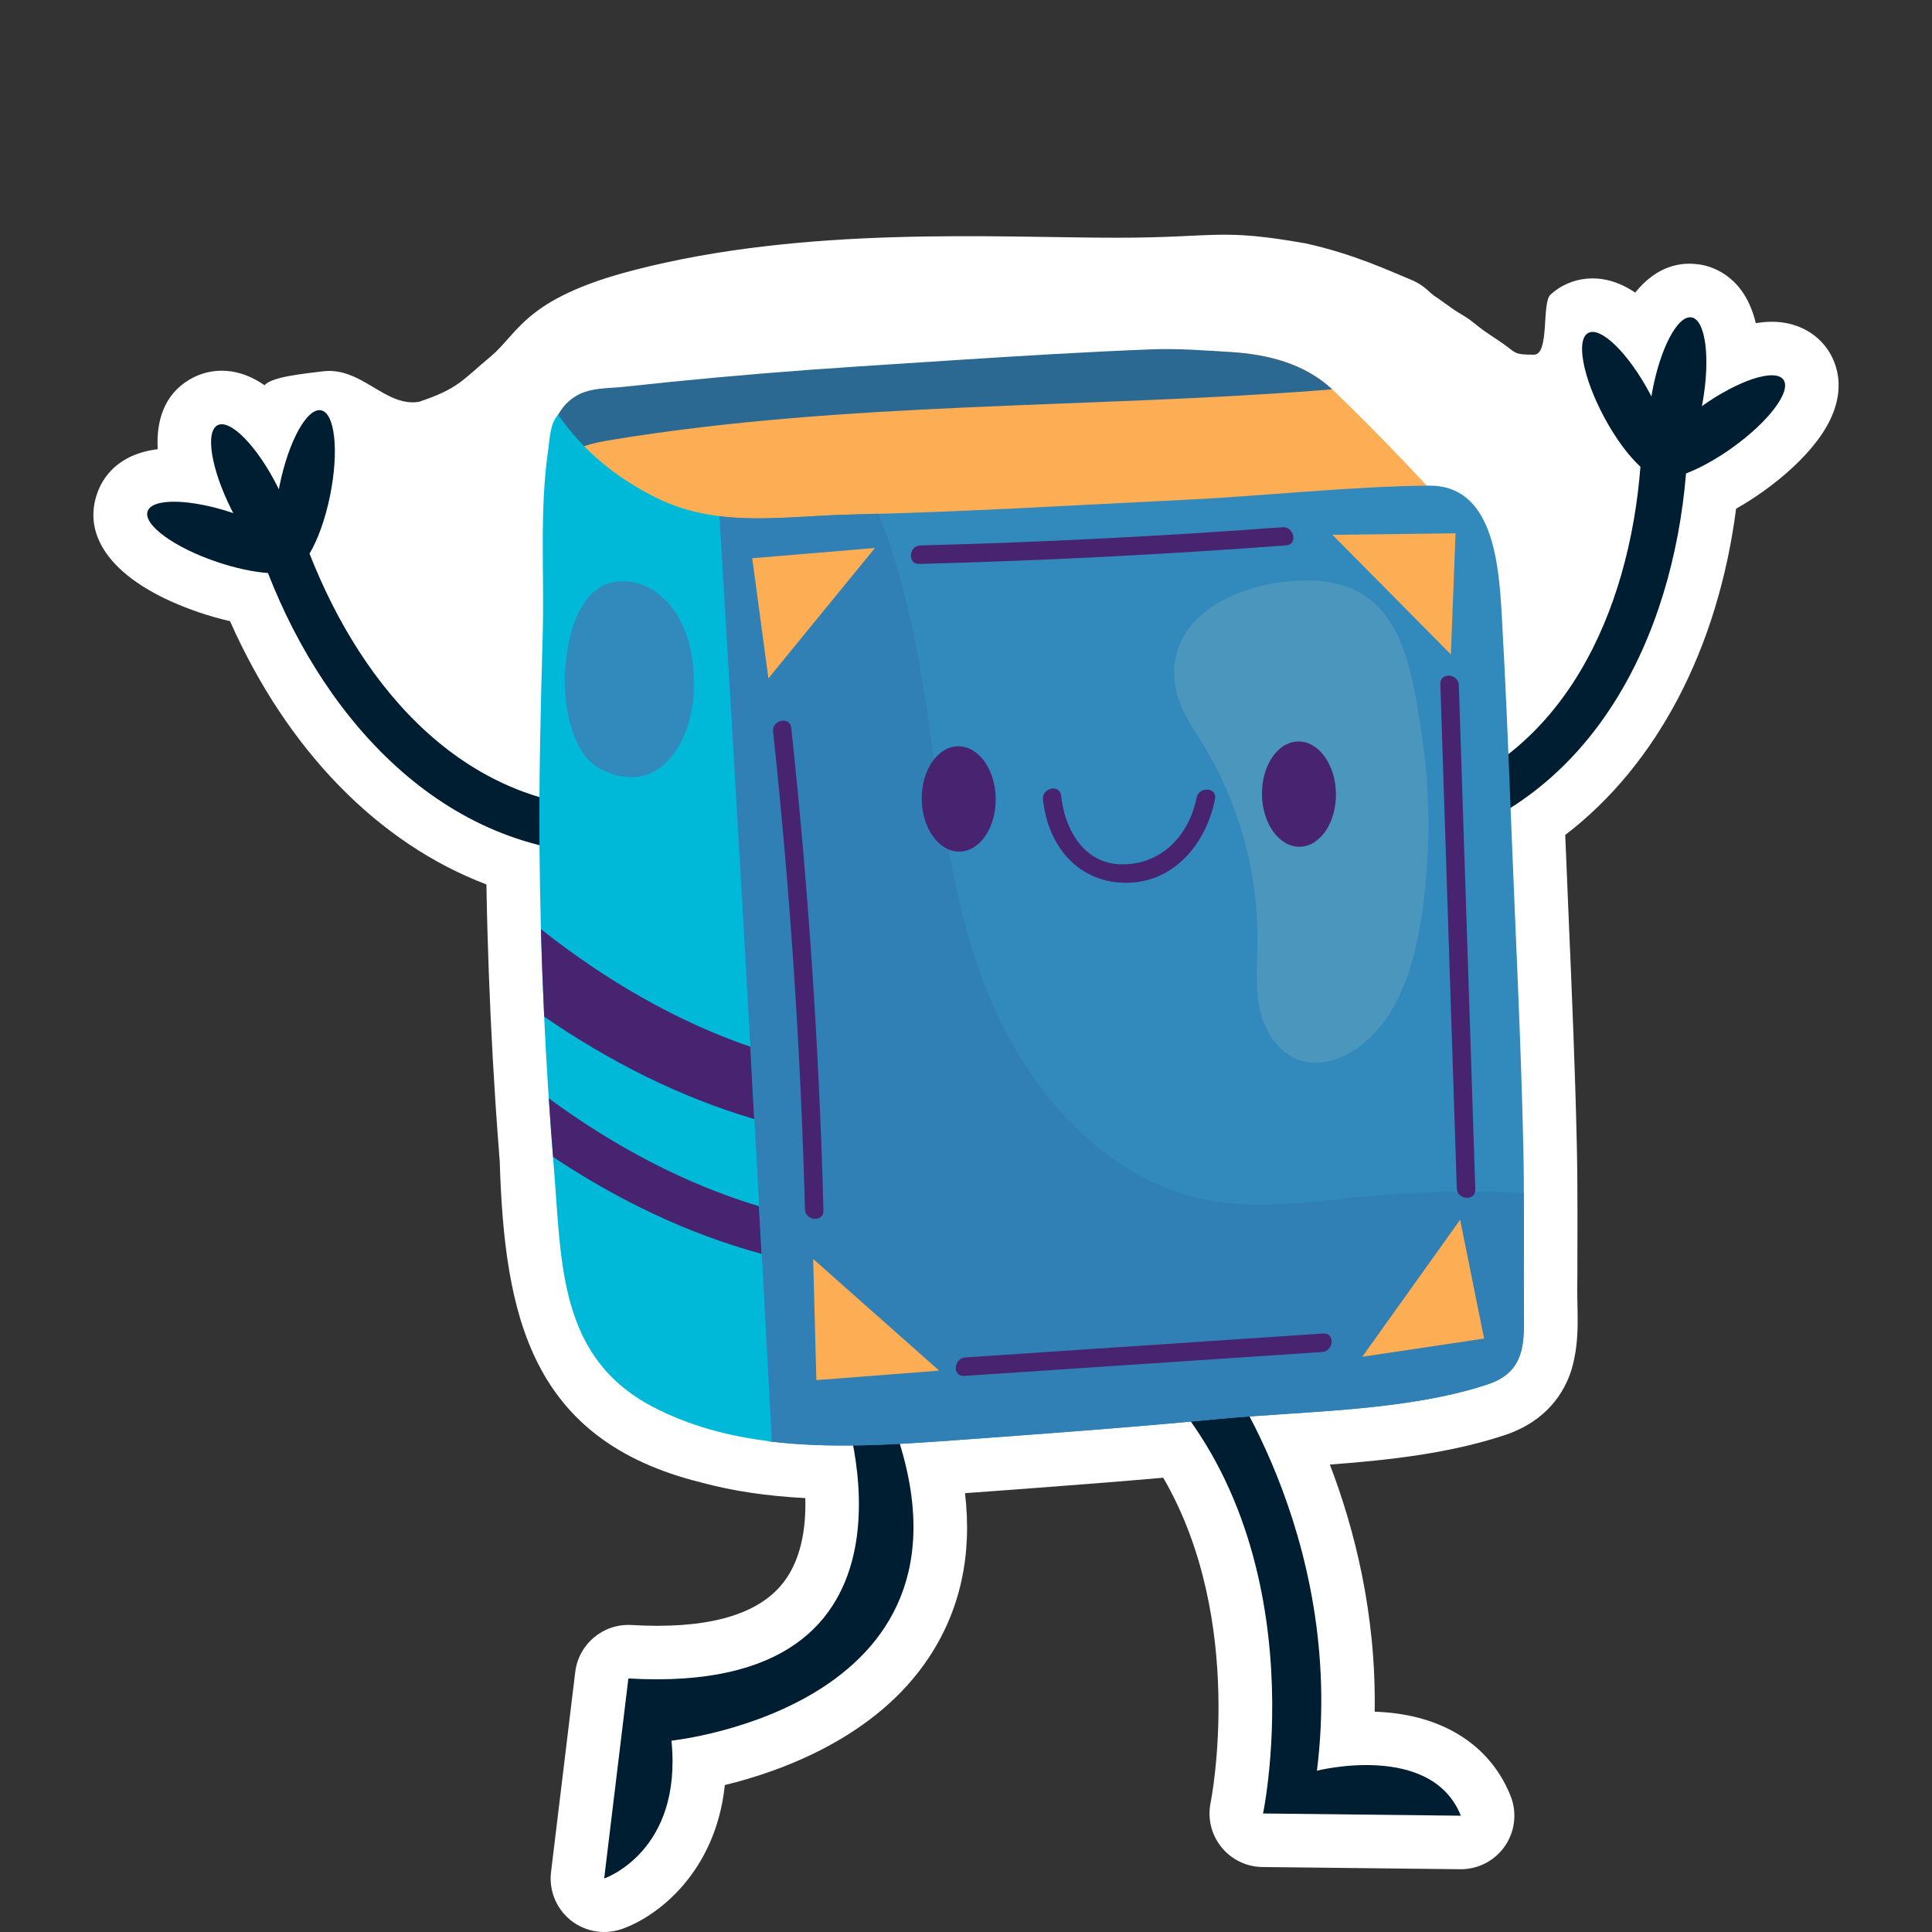 <svg width="512" height="512" viewBox="0 0 512 512" fill="none" xmlns="http://www.w3.org/2000/svg">
<rect x="0" y="0" width="512" height="512" fill="#333333" stroke="none"/>
<g clip-path="url(#clip0_702_2204)">
<path d="M484.194 92.416C481.497 88.623 477.33 86.156 472.461 85.47C470.133 85.142 467.724 85.24 465.309 85.64C462.418 73.564 454.345 70.786 450.772 70.149C450.604 70.119 450.356 70.08 450.187 70.056C443.694 69.142 437.94 71.812 433.352 77.543C430.628 75.707 427.662 74.396 424.494 73.95C420.881 73.441 417.321 74.059 414.202 75.731C413.303 76.213 412.118 76.972 410.901 78.081C408.5 80.269 410.726 94 406.5 94C400.726 94 402 93.5 397.5 90.5C393 87.5 393 87.5 390.5 85.5C388 83.5 386.5 83 384.5 81.5L381 79C378.5 77.543 378 75.762 373.5 73.95C369.067 72.165 359 67.346 346 64.5C323 60.431 322.5 62.998 296 62.999C263.936 63.001 213.592 59.738 167.764 71.649C139 79.125 137.5 88.25 130 94.5C122.5 100.75 121.5 102.996 111 106.496C102 107.91 95.82 97.101 85.5 98.413C80.5 99.049 71.972 99.837 70.115 102.097C67.387 100.211 64.402 98.865 61.19 98.413C57.74 97.927 54.313 98.482 51.276 100.015C44.466 103.46 41.285 110.129 41.793 119.037C31.075 120.386 27.13 126.672 25.681 130.958C21.469 143.422 31.66 155.157 52.935 162.348C55.61 163.252 58.317 164.014 60.958 164.612C76.103 198.776 100.248 223.511 128.907 234.383C128.976 238.465 129.064 242.562 129.174 246.643C129.613 261.836 130.284 276.775 131.287 292.006C131.631 297.25 132.017 302.491 132.433 307.744C133.699 348.954 140.717 381.71 185.824 392.874C194.157 395.123 203.228 396.486 213.413 397.01C213.64 404.998 212.33 414.076 206.747 420.425C199.788 428.34 186.535 431.779 167.362 430.647C159.881 430.205 153.345 435.662 152.444 443.102L146.03 496.11C145.446 500.947 147.383 505.748 151.164 508.822C153.201 510.478 155.618 511.507 158.135 511.861C160.294 512.165 162.527 511.971 164.656 511.251C173.938 508.113 189.653 496.404 192.087 473.058C207.24 469.372 232.236 460.331 246.185 439.228C254.484 426.672 257.676 412.087 255.738 395.706C260.758 395.341 265.784 394.974 270.81 394.602C284.999 393.55 297.128 392.582 308.267 391.611C330.365 429.614 320.936 477.198 320.837 477.674C319.964 481.83 320.996 486.159 323.652 489.472C326.308 492.783 330.314 494.74 334.558 494.78L386.979 495.365C391.715 495.418 396.162 493.105 398.84 489.199C401.516 485.293 402.067 480.309 400.308 475.914C395.507 463.909 384.886 456.177 370.405 454.139C368.333 453.847 366.283 453.684 364.302 453.616C364.732 427.582 358.875 404.963 352.426 388.125C368.613 386.909 384.276 385.111 398.674 380.352C410.021 376.601 414.601 368.877 416.445 363.056C419.007 354.388 417.76 346.947 418.015 338.571C418.02 327.149 418.133 315.467 417.883 303.888C417.45 283.821 416.582 263.507 415.742 243.863C415.422 236.335 415.1 228.807 414.8 221.275C439.142 202.645 455.284 171.86 460.087 134.808C462.436 133.484 464.8 131.978 467.127 130.324C473.079 126.094 478.071 121.42 481.561 116.809C490.859 104.524 486.497 95.654 484.194 92.416Z" fill="white"/>
<path d="M165.698 214.262C123.791 215.139 96.108 182.748 82.027 146.708C84.184 143.095 86.194 137.646 87.471 131.351C89.852 119.611 88.787 109.488 85.094 108.739C81.401 107.99 76.476 116.899 74.096 128.639C74.025 128.987 73.968 129.329 73.903 129.675C73.785 129.434 73.675 129.196 73.553 128.955C68.15 118.264 61.043 110.976 57.679 112.676C54.316 114.376 55.969 124.42 61.373 135.111C61.522 135.406 61.677 135.688 61.828 135.978C50.49 132.148 40.325 131.935 39.118 135.502C37.911 139.072 46.131 145.077 57.479 148.913C62.429 150.587 67.155 151.571 71.012 151.853C86.549 191.817 118.903 227.387 164.92 226.424C172.715 226.258 173.558 214.097 165.698 214.262Z" fill="#001E32"/>
<path d="M349.003 469.252C356.874 406.251 321.863 360.16 321.863 360.16L303.16 362.338C350.186 407.278 334.719 480.594 334.719 480.594L387.14 481.179C379.283 461.544 349.003 469.252 349.003 469.252Z" fill="#001E32"/>
<path d="M223.393 372.449C223.393 372.449 250.692 449.777 166.528 444.806L160.113 497.814C160.113 497.814 180.896 490.787 177.944 461.293C177.944 461.293 265.802 452.155 235.858 375.197L223.393 372.449Z" fill="#001E32"/>
<path d="M472.631 100.634C470.449 97.564 460.775 100.695 451.019 107.626C451.081 107.305 451.148 106.99 451.206 106.665C453.304 94.872 451.997 84.776 448.287 84.116C444.577 83.456 439.868 92.481 437.77 104.275C437.723 104.541 437.686 104.801 437.642 105.066C437.481 104.754 437.327 104.443 437.159 104.13C431.5 93.572 424.22 86.457 420.899 88.237C417.577 90.017 419.472 100.019 425.131 110.577C428.155 116.22 431.636 120.85 434.735 123.692C431.769 161.648 414.777 201.251 374.958 212.24C367.432 214.317 369.845 226.268 377.44 224.172C422.328 211.785 443.23 168.786 446.816 125.465C450.424 124.084 454.658 121.785 458.908 118.764C468.67 111.822 474.815 103.705 472.631 100.634Z" fill="#001E32"/>
<path d="M353.333 103.442C343.707 94.189 330.327 92.952 317.423 93.105C260.483 98.846 202.018 98.935 146.801 115.655C142.84 128.687 150.438 144.701 160.976 152.533C168.219 157.916 177.562 159.364 186.495 160.649L390.316 142.194C378.585 128.895 366.055 115.671 353.333 103.442Z" fill="#FDAE54"/>
<path d="M403.83 338.568C403.83 341.193 403.835 343.818 403.852 346.443C403.911 355.467 404.526 363.477 394.223 366.883C372.403 374.096 345.016 373.928 322.218 376.113C298.93 378.346 275.594 380.039 252.261 381.736C236.222 382.902 219.604 383.955 203.739 381.96L159.363 240.186L190.836 136.822C202.111 138.183 213.746 136.614 225.726 136.351C255.309 135.704 284.846 133.859 314.398 132.437C335.145 131.438 357.417 128.917 378.629 128.696C395.58 128.519 397.187 149.02 397.988 163.053C399.065 181.928 399.805 200.831 400.543 219.721C401.643 247.876 403.092 276.021 403.701 304.193C403.95 315.657 403.832 327.11 403.83 338.568Z" fill="#3289BC"/>
<path d="M394.223 366.883C404.526 363.477 403.912 355.468 403.852 346.443C403.835 343.817 403.829 341.193 403.83 338.568C403.832 331.111 403.846 323.655 403.812 316.198C389.17 315.349 374.365 315.852 359.888 317.279C346.799 318.569 333.523 320.511 320.585 318.148C291.741 312.879 270.533 287.034 260.352 259.537C250.171 232.04 248.519 202.253 243.181 173.422C240.85 160.834 237.601 148.076 232.807 136.133C230.446 136.199 228.087 136.3 225.727 136.351C213.684 136.614 201.988 138.199 190.657 136.8C184.939 136.094 159.363 240.186 159.363 240.186L204.005 381.993C219.791 383.943 236.312 382.895 252.262 381.736C275.594 380.04 298.93 378.346 322.219 376.113C345.016 373.927 372.403 374.095 394.223 366.883Z" fill="#3080B5"/>
<path d="M147.899 109.939C149.419 107.204 151.67 105 155.019 103.855C158.252 102.75 161.976 102.872 165.381 102.5C169.475 102.052 173.571 101.623 177.669 101.212C185.865 100.389 194.068 99.639 202.278 98.961C210.73 98.264 219.187 97.642 227.65 97.098C244.761 95.998 261.867 94.818 278.986 93.851C287.636 93.362 296.29 92.928 304.947 92.585C312.024 92.305 318.89 92.844 325.957 93.28C335.735 93.882 345.676 96.3 353.015 103.169C352.129 103.246 351.242 103.327 350.358 103.396C287.662 108.247 224.328 106.382 162.27 116.537C159.754 116.949 157.152 117.425 154.747 118.276C152.493 119.073 150.413 120.197 148.741 121.903C148.741 121.903 145.268 114.673 147.899 109.939Z" fill="#2B6993"/>
<path d="M204.54 382.033C200.248 300.263 195.621 218.512 190.655 136.781C184.938 136.074 179.312 134.625 173.784 131.846C163.006 126.428 154.834 119.649 147.9 109.938C145.735 112.342 145.736 116.025 145.287 119.115C142.899 135.604 144.295 152.093 143.81 168.848C143.273 187.397 142.821 205.953 142.971 224.512C143.201 253.082 144.489 281.641 146.829 310.116C148.849 334.688 148.024 359.674 172.876 372.762C182.777 377.969 193.485 380.715 204.54 382.033Z" fill="#00B9D9"/>
<path d="M151.283 192.399C152.674 197.23 155.163 201.941 159.679 204.074C174.894 211.261 183.293 196.592 183.851 183.162C184.185 175.11 182.73 166.574 177.568 160.385C175.243 157.598 172.156 155.355 168.632 154.489C151.461 150.27 148.416 175.343 150.092 186.765C150.356 188.559 150.734 190.488 151.283 192.399Z" fill="#3289BC"/>
<path d="M144.22 269.416C161.465 281.308 180.101 290.72 199.877 296.563C199.523 290.171 199.189 283.779 198.831 277.388C178.856 270.523 160.211 259.555 143.352 246.242C143.559 253.97 143.858 261.694 144.22 269.416Z" fill="#482370"/>
<path d="M146.573 306.607C163.712 318.032 182.219 326.957 201.826 332.288C201.598 328.079 201.367 323.869 201.137 319.66C181.199 313.659 162.502 303.604 145.441 291.074C145.781 296.255 146.164 301.432 146.573 306.607Z" fill="#482370"/>
<path d="M376.771 194.628C373.664 173.72 370.265 153.657 345.923 153.817C329.494 153.925 308.115 162.66 311.536 182.313C312.486 187.769 315.855 192.434 318.749 197.157C328.339 212.808 333.425 231.183 333.248 249.537C333.19 255.531 332.592 261.605 333.866 267.462C335.14 273.319 338.759 279.111 344.449 280.995C349.678 282.726 355.522 280.786 359.979 277.549C370.476 269.925 374.653 256.341 376.632 243.519C379.129 227.351 379.176 210.808 376.771 194.628Z" fill="#4A96BC"/>
<path d="M203.638 179.767L199.348 147.938L231.869 145.223L203.638 179.767Z" fill="#FDAE54"/>
<path d="M384.497 173.429L385.736 141.336L353.105 141.73L384.497 173.429Z" fill="#FDAE54"/>
<path d="M386.95 323.25L393.299 354.733L361.023 359.556L386.95 323.25Z" fill="#FDAE54"/>
<path d="M215.5 333.641L216.349 365.747L248.886 363.233L215.5 333.641Z" fill="#FDAE54"/>
<path d="M263.878 211.588C263.987 219.292 259.687 225.6 254.273 225.677C248.859 225.754 244.382 219.571 244.272 211.867C244.163 204.163 248.463 197.855 253.877 197.778C259.291 197.7 263.769 203.883 263.878 211.588Z" fill="#482370"/>
<path d="M354.038 210.307C354.147 218.011 349.847 224.319 344.433 224.396C339.019 224.473 334.542 218.29 334.432 210.586C334.323 202.882 338.623 196.574 344.037 196.497C349.451 196.42 353.929 202.603 354.038 210.307Z" fill="#482370"/>
<path d="M276.402 211.877C277.681 224.223 285.829 234.181 298.888 233.942C311.47 233.711 319.765 223.184 322.001 211.722C322.606 208.619 317.696 208.344 317.098 211.408C315.201 221.13 308.111 228.875 297.825 229.064C287.445 229.255 282.16 220.016 281.213 210.876C280.888 207.73 276.079 208.752 276.402 211.877Z" fill="#482370"/>
<path d="M243.606 149.449C276.061 148.602 308.475 146.953 340.85 144.53C343.998 144.294 342.968 139.485 339.849 139.719C307.912 142.11 275.934 143.711 243.919 144.547C240.78 144.629 240.438 149.532 243.606 149.449Z" fill="#482370"/>
<path d="M204.88 193.885C209.386 235.963 212.2 278.173 213.324 320.477C213.407 323.617 218.311 323.959 218.227 320.791C217.092 278.048 214.245 235.399 209.691 192.885C209.354 189.738 204.545 190.759 204.88 193.885Z" fill="#482370"/>
<path d="M381.705 181.268C383.158 225.816 384.612 270.365 386.065 314.913C386.167 318.05 391.071 318.393 390.968 315.227C389.515 270.678 388.061 226.13 386.608 181.582C386.506 178.445 381.602 178.101 381.705 181.268Z" fill="#482370"/>
<path d="M255.497 364.635C287.125 362.522 318.753 360.409 350.381 358.296C353.495 358.088 353.849 353.182 350.695 353.393C319.067 355.506 287.439 357.619 255.811 359.732C252.697 359.94 252.343 364.846 255.497 364.635Z" fill="#482370"/>
</g>
<defs>
<clipPath id="clip0_702_2204">
<rect width="512" height="512" fill="white"/>
</clipPath>
</defs>
</svg>
